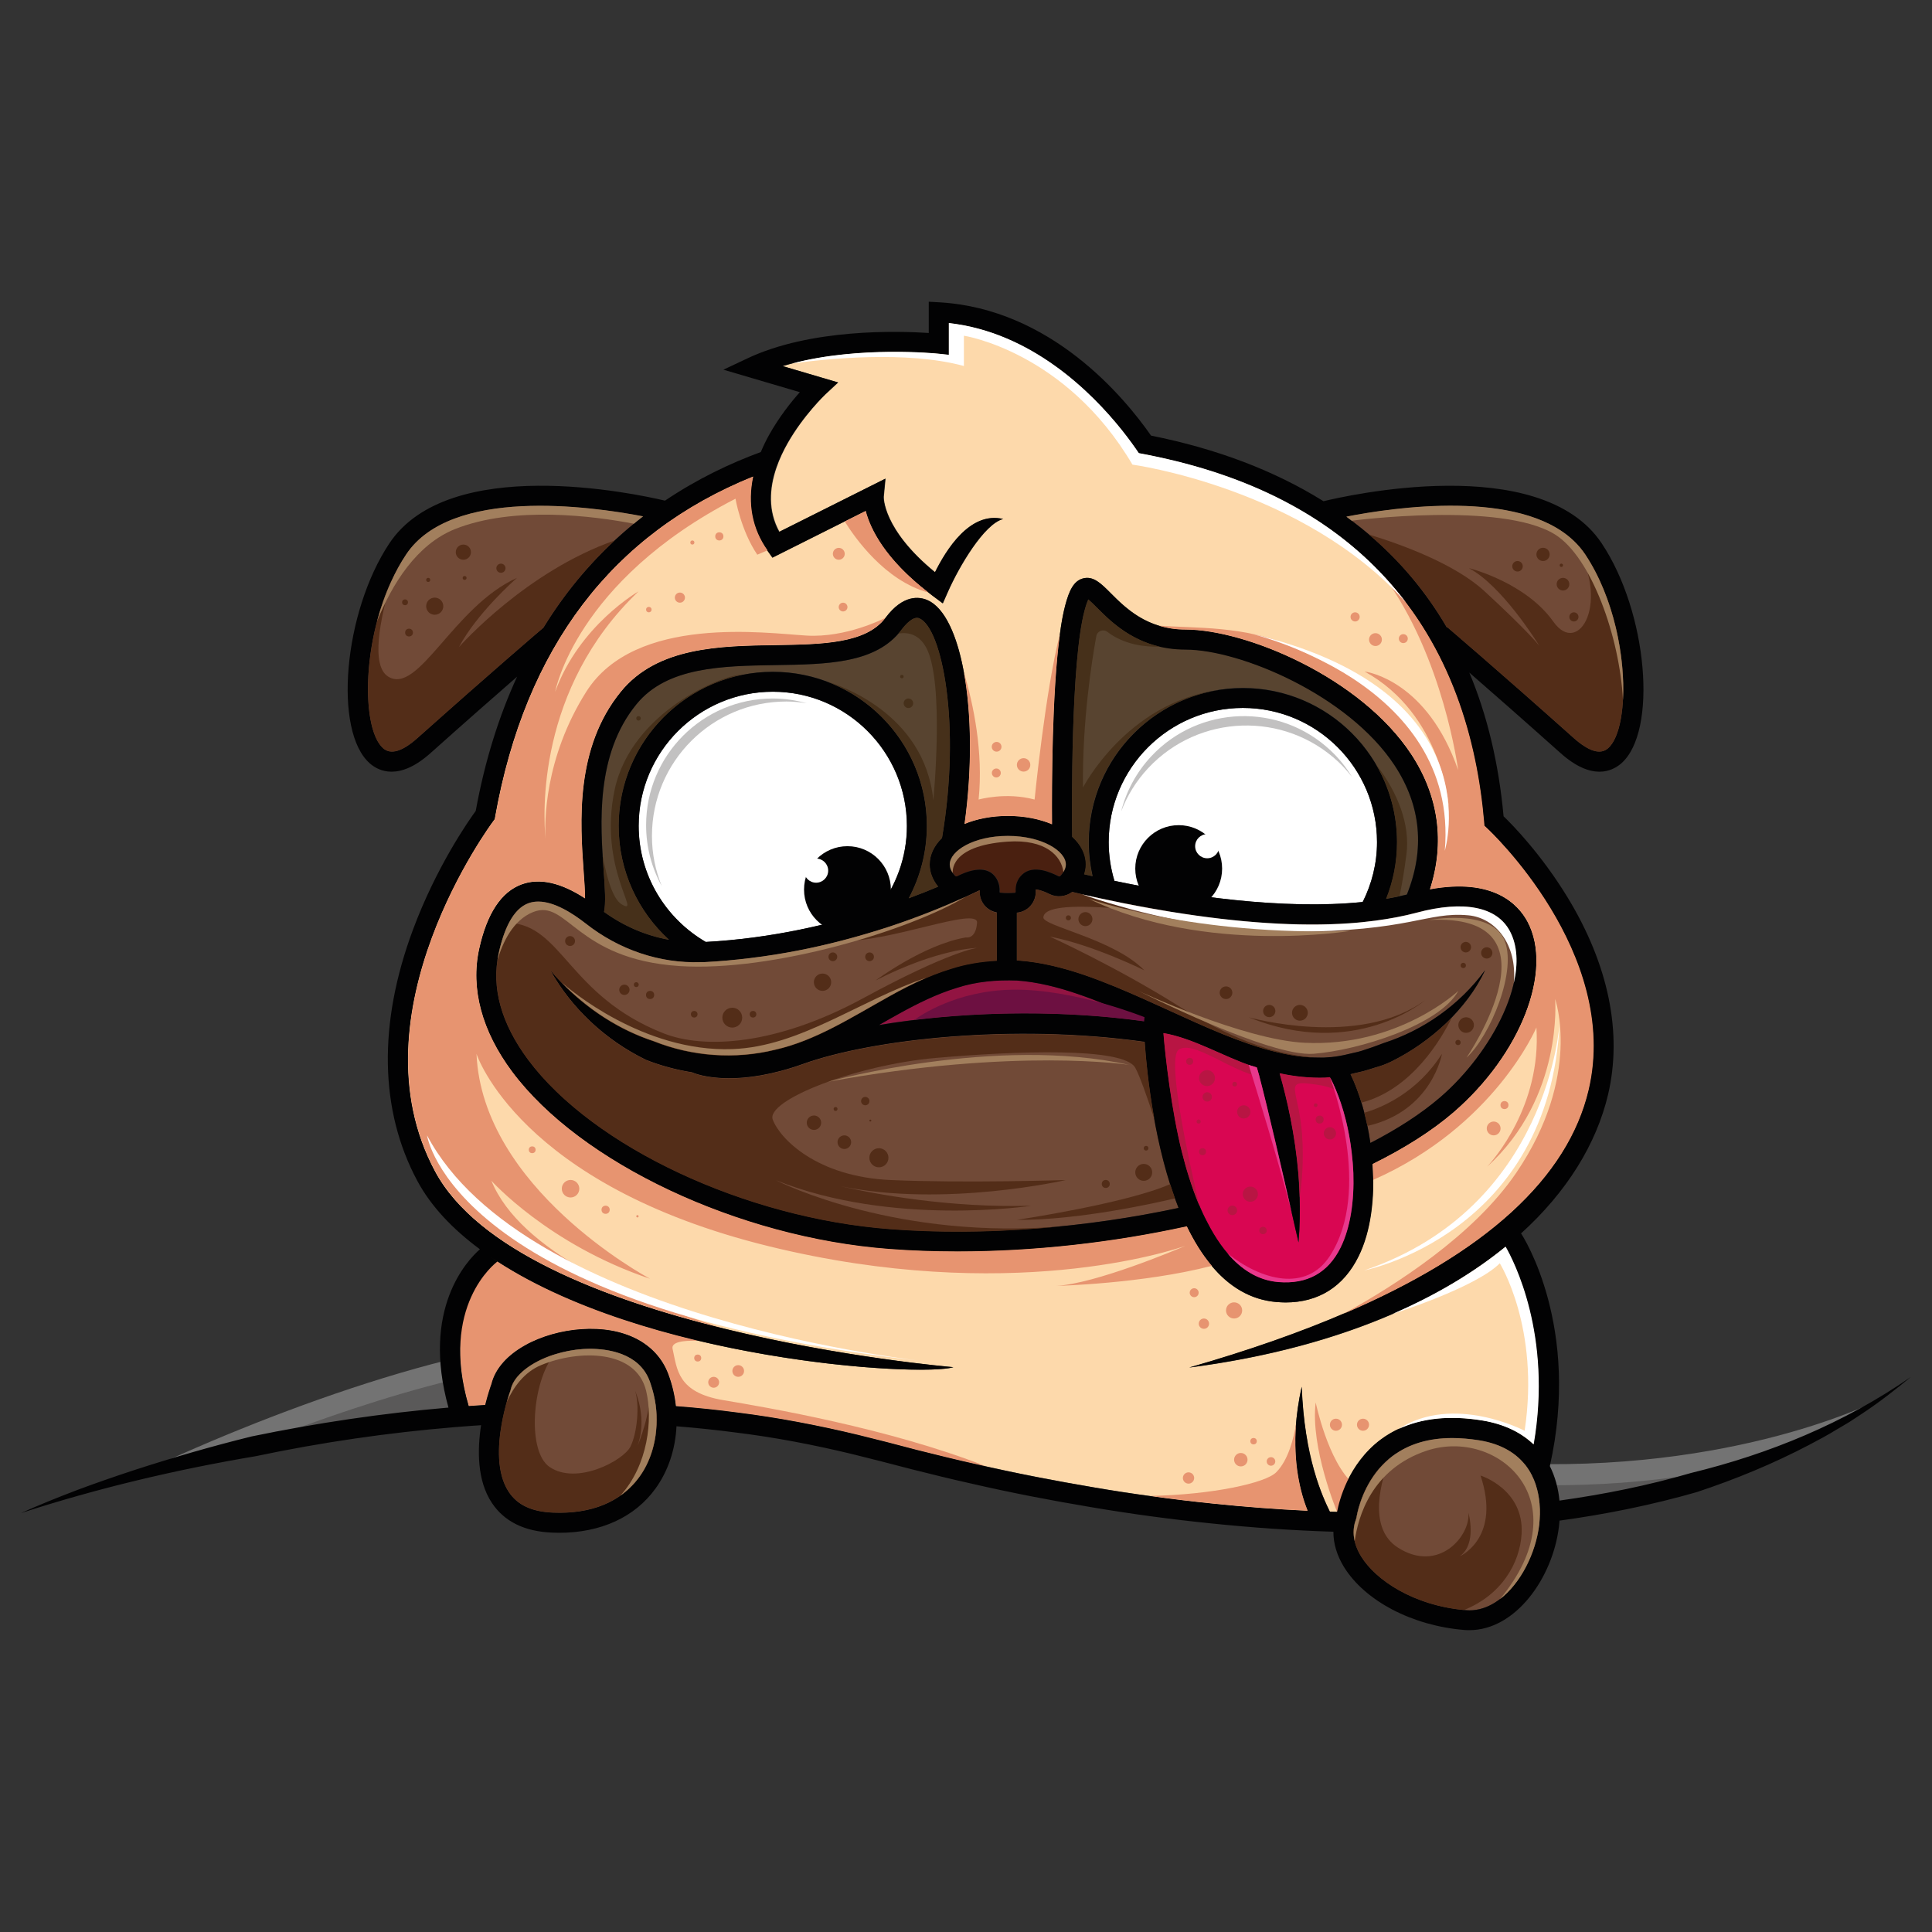 <?xml version="1.0" encoding="utf-8"?>
<!-- Generator: Adobe Illustrator 24.0.3, SVG Export Plug-In . SVG Version: 6.00 Build 0)  -->
<svg version="1.1" id="Layer_1" xmlns="http://www.w3.org/2000/svg" xmlns:xlink="http://www.w3.org/1999/xlink" x="0px" y="0px"
	 viewBox="0 0 198.43 198.43" style="enable-background:new 0 0 198.43 198.43;" xml:space="preserve">
<rect x="0" y="0" width="198.43" height="198.43" fill="#333333" stroke="none"/>
<style type="text/css">
	.st0{fill:#737373;}
	.st1{fill:#5A5959;}
	.st2{fill:#921442;}
	.st3{fill:#FFFFFF;}
	.st4{fill:#584430;}
	.st5{fill:#714A37;}
	.st6{fill:#4A2010;}
	.st7{fill:#D90652;}
	.st8{fill:#FDD9AB;}
	.st9{fill:#E79470;}
	.st10{fill:#020203;}
	.st11{fill:#B81543;}
	.st12{fill:#E8388C;}
	.st13{fill:#C2C1C1;}
	.st14{fill:#532D18;}
	.st15{fill:#A27F5D;}
	.st16{fill:#6D1041;}
	.st17{fill:#46301A;}
</style>
<g>
	<path class="st0" d="M192.98,143.77l-4.23,2.57c-2.11,1.29-4.75,2.55-7.83,3.73c-10.19,3.9-25.11,6.81-40.94,6.48
		c-20.6-0.43-32.53-3.33-42.03-5.86c-9.49-2.54-27.93-5.92-44.28-5.6c-9.44,0.18-21.43,2.4-29.89,4.24
		c-5.96,1.29-10.16,2.4-10.46,2.48c13.33-6.44,35.65-14.86,48.46-14.22c12.81,0.64,65.14,10.69,90.34,12.53
		C176.61,151.89,192.12,144.2,192.98,143.77z"/>
	<path class="st1" d="M180.93,150.06c-10.19,3.9-25.11,6.81-40.94,6.48c-20.6-0.43-32.53-3.33-42.03-5.86
		c-9.49-2.54-27.93-5.92-44.28-5.6c-9.44,0.18-21.43,2.4-29.89,4.24c12.68-5.2,28.16-10.05,38-9.57
		c12.81,0.64,65.14,10.69,90.34,12.53C164.08,153.15,173.91,151.76,180.93,150.06z"/>
	<g>
		<path class="st2" d="M117.55,104.9c-0.01,0-0.03-0.01-0.04-0.01c-8.26-1.14-16.64-0.98-23.6-0.14c-1.26,0.15-2.48,0.33-3.64,0.52
			c0.7-0.4,1.4-0.8,2.1-1.18c1.91-1.05,3.85-2.01,5.87-2.63c2.01-0.66,4.14-0.84,6.21-0.76c2.09,0.15,4.18,0.68,6.23,1.38
			c0.92,0.32,1.84,0.67,2.76,1.03c1.11,0.45,2.22,0.94,3.33,1.43c0.25,0.11,0.49,0.23,0.74,0.34
			C117.53,104.89,117.54,104.89,117.55,104.9z"/>
		<path class="st3" d="M139.96,92.64c0.93-1.85,1.47-3.94,1.47-6.15c0-7.6-6.18-13.78-13.78-13.78c-7.6,0-13.78,6.18-13.78,13.78
			c0,1.38,0.21,2.72,0.59,3.98C121.85,92.01,131.76,93.48,139.96,92.64z"/>
		<path class="st4" d="M144.48,91.87c-0.25,0.06-0.49,0.12-0.74,0.17c-0.45,0.1-0.91,0.19-1.38,0.27c0.72-1.81,1.12-3.77,1.12-5.83
			c0-2.91-0.79-5.64-2.16-7.98c-2.75-4.69-7.85-7.85-13.67-7.85c-0.74,0-1.47,0.05-2.17,0.16c-0.09,0.01-0.18,0.02-0.27,0.03
			c-7.57,1.17-13.4,7.74-13.4,15.64c0,1.2,0.14,2.37,0.4,3.49c-0.29-0.07-0.58-0.13-0.86-0.19c0.1-0.33,0.17-0.66,0.17-1
			c0-1.07-0.51-2.05-1.4-2.86c-0.03-3.01-0.13-17.96,1.28-23.24c0.16-0.59,0.29-0.94,0.38-1.14c0.25,0.21,0.58,0.54,0.87,0.83
			c1.29,1.29,3.28,3.29,6.49,4.03c0.79,0.18,1.66,0.29,2.61,0.29c5.57,0,16.72,4.64,21.49,11.92
			C145.95,82.76,146.36,87.22,144.48,91.87z"/>
		<path class="st5" d="M66.05,53.03c-0.32,0.25-0.64,0.5-0.95,0.76c-0.66,0.53-1.31,1.11-1.97,1.71c-2.64,2.45-5.14,5.4-7.32,8.96
			c-0.47,0.4-5.28,4.51-12.93,11.33c-1.55,1.38-2.74,1.74-3.52,1.06c-1.74-1.51-2.14-7.31-0.64-13.03c0.37-1.38,0.85-2.77,1.45-4.08
			c0.45-0.99,0.96-1.93,1.55-2.81C46.33,50.01,60.59,51.98,66.05,53.03z"/>
		<path class="st5" d="M166.69,71.89c-0.12,2.37-0.66,4.21-1.53,4.97c-0.78,0.68-1.97,0.32-3.52-1.06
			c-8.02-7.16-12.94-11.33-12.99-11.38l-0.03,0.04c-2.12-3.64-4.79-6.83-8.01-9.56c-0.58-0.49-1.18-0.97-1.79-1.42
			c-0.18-0.14-0.36-0.28-0.54-0.41c4.93-0.97,17.73-2.83,23.32,2.45c0.45,0.42,0.86,0.9,1.21,1.42
			C165.78,61.4,166.93,67.53,166.69,71.89z"/>
		<path class="st5" d="M155.48,100.95c-0.9,4.05-3.96,8.66-7.56,11.76c-1.95,1.68-4.38,3.25-7.17,4.68
			c-0.09-0.59-0.19-1.18-0.31-1.75c-0.1-0.46-0.21-0.91-0.32-1.35c-0.09-0.36-0.18-0.71-0.29-1.04c-0.32-1.05-0.69-2.03-1.12-2.92
			c0.29-0.08,0.59-0.14,0.89-0.21c0.57-0.11,1.11-0.32,1.67-0.48c0.56-0.15,1.1-0.36,1.63-0.61c2.08-1.03,3.99-2.38,5.64-3.95
			c0.2-0.19,0.4-0.39,0.59-0.6c1.38-1.44,2.58-3.05,3.4-4.84c-2.63,3.6-6.38,6.19-10.42,7.49c-0.5,0.17-0.99,0.38-1.49,0.54
			c-0.5,0.17-1.01,0.35-1.53,0.45c-0.48,0.1-0.97,0.25-1.45,0.32c-0.03,0.01-0.07,0.02-0.1,0.02c-0.5,0.1-1.01,0.14-1.53,0.16
			c-0.14,0.01-0.28,0.01-0.42,0.01c-0.21,0-0.41,0-0.62-0.01h-0.05c-1.4-0.05-2.81-0.3-4.22-0.66c-0.31-0.08-0.62-0.16-0.92-0.25
			c-0.51-0.15-1.02-0.32-1.53-0.49c-3.59-1.23-7.08-2.97-10.65-4.55c-2.03-0.91-4.11-1.79-6.26-2.53c-2.16-0.73-4.4-1.31-6.75-1.48
			c-0.05-0.01-0.1-0.01-0.16-0.01v-4.91c0.55-0.05,1.06-0.3,1.42-0.73c0.38-0.43,0.56-1.01,0.52-1.6c-0.01-0.02-0.01-0.03-0.01-0.05
			c0.18,0,0.64,0.08,1.42,0.47c0.75,0.38,1.66,0.27,2.33-0.22c0.34,0.08,0.68,0.16,1.03,0.24c0.56,0.13,1.14,0.26,1.75,0.39
			c0.8,0.17,1.64,0.35,2.49,0.52c0.97,0.19,1.96,0.38,2.99,0.56c0.62,0.11,1.22,0.21,1.82,0.31c7.09,1.15,13.25,1.55,18.39,1.19
			c0.92-0.06,1.81-0.16,2.67-0.27c1.51-0.2,2.94-0.47,4.25-0.82c4.84-1.3,8.24-0.62,9.57,1.9
			C155.86,97.12,155.93,98.97,155.48,100.95z"/>
		<path class="st6" d="M109.47,88.79c0,0.17-0.04,0.35-0.12,0.52c-0.03,0.09-0.08,0.17-0.13,0.25c-0.08,0.13-0.18,0.26-0.3,0.39
			c-0.05,0.05-0.14,0.08-0.21,0.04c-0.64-0.32-2.57-1.27-3.73-0.16c-0.12,0.12-0.23,0.25-0.32,0.38c-0.1,0.14-0.16,0.29-0.22,0.45
			c-0.1,0.28-0.13,0.58-0.1,0.91c0,0.05-0.02,0.08-0.07,0.12c-0.5,0.03-0.98,0.05-1.56-0.02c-0.01-0.01-0.03-0.05-0.03-0.1
			c0.03-0.4-0.03-0.77-0.18-1.1c-0.03-0.07-0.07-0.14-0.11-0.21c-0.1-0.15-0.21-0.3-0.34-0.44c-0.4-0.38-0.9-0.52-1.4-0.52
			c-0.17,0-0.34,0.02-0.5,0.05c-0.77,0.12-1.49,0.47-1.83,0.64c-0.07,0.03-0.16,0.01-0.21-0.04c-0.09-0.1-0.17-0.19-0.24-0.29
			c-0.21-0.29-0.31-0.58-0.31-0.88c0-1.39,2.45-2.93,5.96-2.93S109.47,87.4,109.47,88.79z"/>
		<path class="st5" d="M67.43,146.34c-0.09,1.97-0.68,3.86-1.76,5.34c-0.55,0.76-1.2,1.4-1.95,1.93c-0.01,0-0.01,0.01-0.01,0.01
			c-1.79,1.26-4.15,1.86-6.94,1.73c-2.16-0.09-3.64-0.79-4.52-2.13c-1.26-1.9-1.12-4.74-0.73-6.97c0.14-0.79,0.32-1.51,0.47-2.08
			c0.02-0.07,0.04-0.14,0.05-0.2c0.21-0.71,0.37-1.15,0.38-1.17l0.03-0.13c0.34-1.45,2.13-2.81,4.46-3.55
			c0.91-0.29,1.91-0.49,2.92-0.56c0.19-0.01,0.45-0.03,0.74-0.03c1.74,0,5.03,0.4,6.12,3.27c0.06,0.16,0.12,0.32,0.16,0.48
			c0.22,0.65,0.37,1.32,0.47,2C67.43,144.97,67.46,145.66,67.43,146.34z"/>
		<path class="st7" d="M137.69,128.13c-1.28,2.6-3.43,3.79-6.38,3.55c-2.1-0.17-3.82-1.29-5.23-2.94c-0.81-0.94-1.51-2.05-2.12-3.25
			c-0.27-0.54-0.53-1.1-0.77-1.67c-0.03-0.07-0.07-0.14-0.1-0.21c-0.45-1.1-0.84-2.24-1.17-3.36c-0.03-0.08-0.05-0.16-0.07-0.23
			c-0.17-0.57-0.32-1.13-0.46-1.68c-1.07-4.27-1.7-9.73-1.9-12.23c2.95,0.5,6,2.3,8.75,3.27c0.12,0.04,0.23,0.08,0.34,0.12
			l0.01-0.01c0.16,0.05,0.32,0.11,0.49,0.16c0.07,0.23,0.16,0.54,0.27,0.92c0.79,2.94,2.43,10.06,3.35,14.11
			c0.02,0.05,0.03,0.1,0.04,0.15c0.27,1.23,0.49,2.16,0.58,2.56c0.01,0.06,0.02,0.11,0.03,0.14l0.01,0.04
			c0,0.01,0.01,0.03,0.01,0.04c0.14-1.57,0.16-3.12,0.12-4.62c0-0.1,0-0.2-0.01-0.29c-0.02-0.71-0.06-1.42-0.12-2.11
			c-0.34-4.05-1.16-7.68-1.93-10.35c1.52,0.32,3.08,0.5,4.68,0.45c0.16-0.01,0.32-0.03,0.48-0.03l0.01,0.01
			c0.23,0.4,0.42,0.85,0.62,1.31c0.77,1.84,1.34,4.07,1.6,6.36c0.09,0.72,0.15,1.44,0.18,2.16
			C139.09,123.31,138.71,126.06,137.69,128.13z"/>
		<path class="st5" d="M158.1,156.47c0,0.05-0.01,0.09-0.01,0.13c-0.36,2.96-1.92,6.04-4.05,7.66c-1.05,0.79-2.23,1.23-3.46,1.12
			c-0.07-0.01-0.14-0.01-0.21-0.02c-5.25-0.49-9.08-3.1-10.55-5.48c-0.27-0.44-0.54-0.99-0.68-1.6c-0.07-0.29-0.11-0.59-0.11-0.9
			c0-0.42,0.06-0.85,0.23-1.29l0.07-0.24c0-0.01,0.03-0.2,0.1-0.51c0.25-1.09,1.07-3.73,3.33-5.57c0.1-0.09,0.21-0.18,0.33-0.26
			c1.62-1.21,3.66-1.81,6.07-1.81c0.87,0,1.79,0.08,2.75,0.23c4.77,0.77,5.99,4.06,6.21,6.48
			C158.2,155.24,158.15,155.98,158.1,156.47z"/>
		<path class="st8" d="M163.16,111.95c3.32-14.09-10.27-26.75-10.41-26.87l-0.29-0.27l-0.03-0.4c-0.64-7.51-2.8-15.62-8.01-22.51
			c-0.71-0.94-1.47-1.85-2.3-2.74c-5.13-5.52-12.6-9.99-23.34-12.26c-0.6-0.13-1.2-0.25-1.81-0.36c-0.4-0.59-0.97-1.4-1.72-2.34
			c-3.15-3.94-9.31-10.07-17.79-11.02v3.26l-1.14-0.12c-0.09-0.01-8.05-0.81-14.94,1.01c-0.33,0.08-0.66,0.18-0.98,0.27l5.7,1.68
			l-1.32,1.23c-0.04,0.04-2.23,2.12-3.86,4.98c-0.45,0.79-0.86,1.65-1.16,2.53c-0.73,2.12-0.89,4.44,0.3,6.6l10.9-5.47l-0.18,1.86
			c-0.01,0.02-0.14,3.34,5.27,7.76c1.12-2.23,3.58-6.29,7-5.47c-1.95,0.5-4.52,4.86-5.68,7.48l-0.52,1.18l-1.03-0.77
			c-0.16-0.12-0.31-0.23-0.45-0.35c-4.51-3.5-5.97-6.58-6.44-8.38l-2.16,1.08l-7.42,3.72l-0.51-0.72c-0.01-0.01-0.01-0.02-0.02-0.03
			c-1.58-2.22-2.06-4.79-1.47-7.58C62.87,54.8,53.94,66.53,50.85,83.9l-0.04,0.24l-0.15,0.2c-0.15,0.2-14.68,19.73-5.99,35.96
			c4.31,8.07,17.25,13.06,29.29,16.06c12.33,3.08,23.74,4.04,23.96,4.06c-2.07,0.64-13.81,0.23-26.17-2.71
			c-0.01-0.01-0.01-0.01-0.01,0c-3.71-0.88-7.49-2-11.07-3.38c-3.74-1.44-7.27-3.17-10.31-5.25l0.47,0.63
			c-0.1,0.08-1.01,0.78-1.88,2.24c-1.35,2.24-2.62,6.25-0.8,12.46c0.56-0.04,1.12-0.08,1.68-0.12c0.27-1.1,0.55-1.9,0.64-2.14
			c0.82-3.34,5.25-5.37,9.23-5.64c4.38-0.3,7.73,1.4,8.92,4.57c0.42,1.09,0.68,2.22,0.8,3.34c2.12,0.16,4.23,0.38,6.34,0.66
			c4.16,0.51,8.28,1.3,12.36,2.29c2.05,0.5,4.05,1.02,6.05,1.55c2.01,0.5,4.01,1,6.03,1.45c0.36,0.08,0.72,0.16,1.08,0.24
			c3.67,0.82,7.37,1.53,11.08,2.16c1.92,0.33,3.84,0.62,5.77,0.88c2.17,0.31,4.34,0.57,6.52,0.79c3.21,0.34,6.42,0.58,9.64,0.73
			c-0.72-1.81-1.52-4.85-1.18-8.98c0.01-0.01,0.01-0.03,0.01-0.05c0.04-0.45,0.09-0.92,0.16-1.4v-0.05c0-0.02,0.01-0.03,0.01-0.05
			c0.1-0.71,0.23-1.45,0.4-2.21c0.26,7.24,2.11,11.24,2.89,12.83l0.74,0.02c0.2-1.07,1.12-4.9,4.51-7.42
			c0.56-0.42,1.16-0.78,1.8-1.08c2.38-1.13,5.26-1.43,8.6-0.89c2.32,0.38,4.04,1.27,5.29,2.46c1.94-11.23-2.08-18.9-2.88-20.3
			c-3.17,2.58-7.02,4.92-11.54,6.88l-0.01,0.01c-5.86,2.54-12.83,4.47-20.92,5.52c5.9-1.69,11.18-3.53,15.83-5.52
			C152.59,128.69,161.02,121,163.16,111.95z M131.14,133.73c-2.74-0.22-4.93-1.62-6.68-3.71c-0.99-1.17-1.84-2.55-2.57-4.06
			c-7.55,1.65-15.68,2.58-23.56,2.58c-2.38,0-4.74-0.08-7.05-0.26c-15.42-1.16-31.7-8.83-38.69-18.22
			c-3.1-4.17-4.27-8.52-3.38-12.59c0.8-3.65,2.28-5.89,4.4-6.65c1.84-0.66,4.01-0.16,6.48,1.45c-0.01-0.78-0.08-1.8-0.14-2.7
			c-0.36-5.07-0.91-12.73,3.82-18.53c3.75-4.6,10.18-4.7,15.87-4.78c4.78-0.08,9.3-0.14,11.3-2.8c0-0.01,0.01-0.01,0.01-0.01
			c1.81-2.42,3.47-2.18,4.3-1.82c1.75,0.75,3.04,3.53,3.75,7.42c0.78,4.26,0.86,9.85,0.07,15.57c1.26-0.51,2.79-0.82,4.44-0.82
			c1.7,0,3.26,0.32,4.54,0.86c-0.03-4.01,0-13.58,0.81-19.53c0.15-1.15,0.34-2.16,0.55-2.97c0.39-1.47,0.85-2.5,1.82-2.75
			c1.06-0.29,1.86,0.51,2.86,1.53c1.1,1.1,2.61,2.62,4.92,3.32c0.81,0.25,1.71,0.4,2.73,0.4c6.18,0,18,4.89,23.21,12.84
			c2.81,4.28,3.45,9.03,1.9,13.84c6.49-1.18,9.07,1.51,10.03,3.34c2.65,5.01-0.7,13.62-7.63,19.58c-2.23,1.92-5.04,3.69-8.29,5.29
			c0.03,0.54,0.05,1.09,0.06,1.63c0.02,2.89-0.43,5.68-1.51,7.86c-1.53,3.1-4.12,4.73-7.49,4.73
			C131.75,133.77,131.45,133.75,131.14,133.73z"/>
		<path class="st9" d="M137.33,155.28c0,0-2.77-6.61-2.2-11.24c0,0,1.27,6.14,3.89,8.38l-1.34,2.86"/>
		<path class="st9" d="M74.26,143.8c4.48,0.75,17.07,2.89,27.03,6.81c-0.36-0.08-0.72-0.16-1.08-0.24
			c-2.02-0.45-4.03-0.95-6.03-1.45c-1.99-0.53-4-1.05-6.05-1.55c-4.08-0.99-8.2-1.77-12.36-2.29c-2.11-0.28-4.23-0.5-6.34-0.66
			c-0.12-1.12-0.38-2.25-0.8-3.34c-1.19-3.16-4.53-4.87-8.92-4.57c-3.99,0.27-8.42,2.3-9.23,5.64c-0.08,0.24-0.36,1.03-0.64,2.14
			c-0.56,0.03-1.12,0.08-1.68,0.12c-3.01-10.27,2.43-14.51,2.68-14.7l-0.47-0.63c5.95,4.06,13.78,6.82,21.38,8.63
			c-1.66-0.06-2.83,0.14-2.67,0.83C69.55,140.61,69.55,143,74.26,143.8z"/>
		<path class="st5" d="M121.06,124.07c-3.75,0.8-7.66,1.42-11.6,1.83c-0.05,0.01-0.1,0.01-0.16,0.01
			c-5.99,0.62-12.07,0.76-17.87,0.32c-14.88-1.12-30.53-8.44-37.2-17.4c-2.6-3.49-3.65-6.92-3.14-10.25
			c0.03-0.23,0.08-0.45,0.12-0.68c0.27-1.27,0.64-2.33,1.06-3.14c0.55-1.05,1.23-1.73,2.02-2.01c0.32-0.11,0.64-0.16,0.98-0.16
			c1.64,0,3.51,1.18,4.9,2.27c3.42,2.69,7.59,4.09,11.77,3.95h0.32c1.64-0.08,3.23-0.23,4.79-0.42c3.37-0.41,6.53-1.05,9.42-1.8
			c1.72-0.45,3.34-0.93,4.85-1.42c3.1-1.03,5.74-2.12,7.79-3.05c0,0,0-0.01,0.01-0.01c0.54-0.25,1.03-0.48,1.49-0.7
			c-0.04,0.58,0.14,1.16,0.52,1.59c0.32,0.38,0.75,0.61,1.23,0.7v4.95c-1.61,0.08-3.21,0.34-4.74,0.84
			c-0.86,0.27-1.7,0.58-2.51,0.92c-1.3,0.56-2.55,1.21-3.75,1.88c-3.92,2.18-7.62,4.58-11.78,5.51c-4.11,1.01-8.53,0.69-12.45-0.88
			c-3.51-1.15-6.77-3.25-9.44-6.01c-0.01-0.01-0.03-0.02-0.03-0.03c-0.01-0.01-0.01-0.01-0.02-0.02c-0.38-0.4-0.76-0.82-1.12-1.25
			c2.18,3.9,5.64,7.18,9.84,9.22c1.53,0.6,3.11,1.02,4.73,1.28c0.15,0.08,1.43,0.61,3.82,0.61c1.86,0,4.39-0.33,7.58-1.47
			c7.12-2.55,21.55-4.16,35.08-2.27c0.12,1.79,0.4,4.7,0.99,7.94c0.38,2.14,0.91,4.44,1.62,6.67c0.15,0.49,0.32,0.98,0.49,1.46
			C120.81,123.41,120.93,123.74,121.06,124.07z"/>
		<path class="st3" d="M79.37,71.05c-7.6,0-13.78,6.18-13.78,13.78c0,5.09,2.78,9.53,6.89,11.92c6.66-0.36,12.74-1.78,17.68-3.38
			c1.86-2.35,2.98-5.31,2.98-8.53C93.15,77.24,86.97,71.05,79.37,71.05z"/>
		<path class="st4" d="M96.75,86.07c-0.79,0.77-1.26,1.71-1.26,2.72c0,0.8,0.31,1.58,0.87,2.27c-0.92,0.39-1.93,0.79-3.02,1.2
			c1.18-2.22,1.86-4.75,1.86-7.43c0-6.79-4.3-12.6-10.31-14.85c-0.01-0.01-0.01-0.01-0.02-0.01c-0.03-0.01-0.05-0.01-0.07-0.02
			C83.11,69.33,81.28,69,79.37,69c-1.08,0-2.12,0.11-3.14,0.32h-0.01C69,70.77,63.54,77.18,63.54,84.83c0,4.62,1.99,8.79,5.17,11.69
			c-2.37-0.42-4.64-1.4-6.67-2.86c0.19-0.97,0.1-2.33-0.04-4.24c-0.03-0.49-0.07-1-0.1-1.53c-0.29-4.66-0.32-10.91,3.47-15.56
			c3.14-3.86,8.82-3.94,14.31-4.02c5.1-0.08,9.92-0.15,12.6-3.24c0.12-0.12,0.22-0.25,0.32-0.39c0.42-0.55,1.21-1.45,1.84-1.17
			C96.76,64.52,98.73,74.41,96.75,86.07z"/>
		<path class="st10" d="M160.17,154.12c-0.12-1.23-0.44-2.44-0.99-3.54c3.19-14.27-2.69-23.5-2.95-23.89l-0.05,0.03
			c4.78-4.32,7.79-9.26,8.98-14.3c1.49-6.34,0.05-13.35-4.17-20.27c-2.67-4.38-5.62-7.41-6.56-8.31c-0.5-5.44-1.68-10.37-3.52-14.76
			c2.23,1.94,5.41,4.73,9.35,8.25c1.63,1.46,2.97,1.93,4.02,1.93c1.01,0,1.75-0.44,2.22-0.84c3.79-3.29,2.72-15.55-1.99-22.61
			c-6.32-9.5-26.49-4.84-28.58-4.33c-0.02-0.01-0.04-0.03-0.06-0.04c-5-3.11-10.9-5.35-17.65-6.7
			c-2.76-3.96-10.29-13.03-21.74-13.69l-1.09-0.06v3.21c-3.15-0.21-12.13-0.47-18.65,2.62l-2.44,1.15l7.85,2.31
			c-0.89,1-2.11,2.52-3.14,4.36c-0.34,0.6-0.62,1.2-0.87,1.79c-3.14,1.15-6.52,2.76-9.84,4.99c-3.17-0.75-22.2-4.79-28.31,4.39
			c-4.7,7.06-5.78,19.32-1.99,22.61c0.47,0.41,1.21,0.84,2.22,0.84c1.05,0,2.39-0.47,4.02-1.93c3.67-3.28,6.68-5.92,8.87-7.83
			c-1.82,3.96-3.29,8.53-4.25,13.79c-0.75,1.03-4.04,5.73-6.45,12.21c-3.58,9.63-3.43,18.53,0.44,25.76
			c1.42,2.66,3.66,4.99,6.44,7.05c-1.31,1.15-6.04,6.13-3.23,16.26c-6.79,0.58-13.53,1.58-20.2,2.96c-4.06,1-8.07,2.16-12.04,3.45
			c-1.98,0.65-3.95,1.33-5.9,2.06c-1.95,0.74-3.88,1.52-5.78,2.37c7.91-2.57,15.99-4.48,24.14-5.85c6.74-1.42,13.56-2.41,20.41-2.98
			c0.56-0.05,1.12-0.09,1.68-0.13c0.35-0.03,0.69-0.05,1.04-0.07c-0.39,2.53-0.42,5.68,1.11,7.98c1.26,1.9,3.33,2.93,6.15,3.05
			c0.26,0.01,0.51,0.02,0.76,0.02c4.27,0,7.77-1.6,9.89-4.54c1.32-1.82,2.05-4.07,2.16-6.4c2.01,0.16,4.01,0.37,6.01,0.63
			c4.09,0.5,8.14,1.28,12.14,2.25c1.99,0.49,4,1.01,6.03,1.54c2.02,0.51,4.05,1.01,6.08,1.46c4.07,0.94,8.17,1.73,12.28,2.42
			c4.12,0.7,8.26,1.26,12.41,1.68c4.16,0.43,8.34,0.72,12.52,0.85c-0.01,1.2,0.36,2.44,1.09,3.63c2.16,3.48,7,6.02,12.34,6.46
			c0.18,0.02,0.35,0.02,0.53,0.02c4.75,0,8.55-5.35,9.2-10.6c0.03-0.22,0.04-0.43,0.06-0.65c4.76-0.65,9.47-1.6,14.1-2.93
			c3.99-1.32,7.89-2.93,11.6-4.88c0.93-0.49,1.85-0.98,2.74-1.53c0.45-0.27,0.9-0.52,1.35-0.8l1.31-0.86
			c1.74-1.15,3.39-2.44,4.99-3.76c-6.84,4.75-14.58,7.92-22.56,9.86C169.28,152.57,164.75,153.48,160.17,154.12z M162.8,56.94
			c4.6,6.9,4.83,17.77,2.35,19.92c-0.78,0.68-1.97,0.32-3.52-1.06c-8.02-7.16-12.93-11.34-12.98-11.38l-0.04,0.04
			c-2.61-4.49-6.06-8.29-10.33-11.39C143.61,52.03,158.14,49.93,162.8,56.94z M42.88,75.8c-1.55,1.39-2.74,1.74-3.52,1.06
			c-2.48-2.15-2.25-13.02,2.35-19.92c4.62-6.93,18.87-4.96,24.34-3.9c-3.71,2.86-7.26,6.59-10.24,11.43
			C55.34,64.86,50.53,68.97,42.88,75.8z M65.67,151.69c-1.86,2.57-4.93,3.84-8.9,3.67c-2.16-0.09-3.64-0.79-4.52-2.13
			c-1.26-1.9-1.12-4.74-0.72-6.97c0.14-0.79,0.32-1.51,0.47-2.08c0.23-0.82,0.42-1.35,0.43-1.37l0.04-0.13
			c0.46-2.02,3.77-3.87,7.38-4.12c0.19-0.01,0.44-0.02,0.74-0.02c1.74,0,5.03,0.4,6.12,3.27c0.3,0.8,0.51,1.64,0.63,2.48
			c0.1,0.69,0.13,1.38,0.1,2.07C67.35,148.31,66.75,150.2,65.67,151.69z M137.33,155.28c-0.25-0.01-0.5-0.02-0.74-0.02
			c-0.78-1.59-2.62-5.59-2.89-12.83c-1.38,6.08-0.33,10.42,0.6,12.74c-3.22-0.15-6.44-0.4-9.65-0.73
			c-4.11-0.42-8.21-0.97-12.28-1.67c-4.08-0.69-8.14-1.47-12.17-2.4c-2.02-0.45-4.03-0.95-6.03-1.45c-1.99-0.53-4-1.05-6.05-1.55
			c-4.08-0.98-8.2-1.77-12.36-2.29c-2.11-0.28-4.22-0.5-6.34-0.66c-0.12-1.13-0.39-2.25-0.8-3.34c-1.2-3.16-4.53-4.86-8.92-4.56
			c-3.98,0.27-8.41,2.3-9.23,5.64c-0.09,0.24-0.36,1.03-0.64,2.14c-0.56,0.04-1.13,0.07-1.69,0.11c-3.01-10.27,2.7-14.66,2.95-14.84
			l-0.73-0.49c15.65,10.68,44.21,12.36,47.56,11.34c-0.44-0.04-44.51-3.79-53.26-20.12c-8.69-16.23,5.84-35.76,5.99-35.96l0.15-0.2
			l0.04-0.24c3.09-17.36,12.01-29.09,26.49-34.94c-0.59,2.81-0.1,5.39,1.49,7.61l0.51,0.71l9.57-4.8c0.48,1.86,2.02,5.08,6.89,8.72
			l1.03,0.77l0.52-1.18c1.16-2.63,3.72-6.98,5.67-7.48c-3.42-0.83-5.88,3.23-6.99,5.47c-5.42-4.43-5.28-7.74-5.28-7.76l0.18-1.85
			l-10.91,5.46c-1.19-2.16-1.03-4.48-0.3-6.6c0.31-0.89,0.72-1.74,1.17-2.54c1.63-2.86,3.82-4.94,3.86-4.98l1.32-1.23l-5.7-1.68
			c7.1-2.17,15.83-1.29,15.93-1.28l1.13,0.12v-3.26c8.47,0.95,14.64,7.08,17.79,11.02c0.75,0.94,1.33,1.75,1.72,2.34
			c0.61,0.11,1.22,0.23,1.81,0.36c25.15,5.34,32.37,22.61,33.65,37.51l0.03,0.4l0.29,0.27c0.14,0.13,13.73,12.79,10.41,26.88
			c-2.81,11.92-16.6,21.51-40.99,28.49c14.33-1.86,25.18-6.47,32.47-12.4c0.81,1.4,4.82,9.08,2.88,20.3
			c-1.24-1.19-2.96-2.08-5.29-2.46c-4.23-0.68-7.73-0.02-10.4,1.97C138.45,150.38,137.53,154.21,137.33,155.28z M158.1,156.47
			c0,0.04-0.01,0.09-0.01,0.13c-0.54,4.41-3.75,9.09-7.52,8.78c-5.36-0.45-9.26-3.09-10.76-5.5c-0.4-0.65-0.79-1.53-0.79-2.51
			c0-0.42,0.06-0.85,0.24-1.29l0.06-0.24c0-0.01,0.03-0.2,0.1-0.51c0.27-1.14,1.15-3.98,3.66-5.83c1.62-1.2,3.66-1.81,6.08-1.81
			c0.87,0,1.78,0.08,2.75,0.23c4.78,0.77,5.99,4.06,6.21,6.48C158.2,155.24,158.15,155.98,158.1,156.47z"/>
		<path class="st10" d="M131.15,133.73c0.3,0.02,0.6,0.04,0.9,0.04c3.38,0,5.96-1.62,7.49-4.73c1.28-2.58,1.68-6.03,1.44-9.48
			c3.25-1.61,6.06-3.38,8.28-5.29c6.93-5.97,10.28-14.57,7.63-19.58c-0.97-1.83-3.54-4.53-10.03-3.35c1.54-4.81,0.9-9.56-1.9-13.84
			c-5.22-7.96-17.04-12.84-23.21-12.84c-3.94,0-6.17-2.24-7.65-3.72c-1.01-1.01-1.81-1.81-2.87-1.53c-0.97,0.26-1.43,1.29-1.82,2.76
			c-1.35,5.03-1.39,17.71-1.36,22.49c-1.28-0.54-2.84-0.85-4.54-0.85c-1.66,0-3.18,0.3-4.45,0.82c1.51-10.95-0.15-21.41-3.81-22.99
			c-0.83-0.36-2.49-0.6-4.3,1.82c-2,2.67-6.52,2.73-11.31,2.81c-5.68,0.09-12.12,0.18-15.87,4.78c-4.73,5.8-4.18,13.47-3.82,18.54
			c0.06,0.9,0.14,1.91,0.14,2.7c-2.46-1.61-4.64-2.11-6.48-1.45c-2.12,0.76-3.59,2.99-4.39,6.65c-0.89,4.07,0.28,8.43,3.38,12.59
			c7,9.39,23.27,17.06,38.69,18.22c2.31,0.17,4.67,0.26,7.05,0.26c7.88,0,16-0.93,23.56-2.58
			C123.92,130.15,126.86,133.39,131.15,133.73z M155.08,95.64c2.37,4.48-1.79,12.44-7.16,17.06c-1.95,1.68-4.38,3.25-7.17,4.69
			c-0.37-2.59-1.09-5.08-2.04-7.07c0.3-0.07,0.59-0.14,0.89-0.21c0.57-0.11,1.11-0.32,1.67-0.48c0.56-0.15,1.11-0.35,1.63-0.61
			c2.09-1.03,3.99-2.38,5.64-3.95c1.63-1.59,3.05-3.4,3.99-5.43c-2.63,3.6-6.37,6.19-10.42,7.49c-0.5,0.17-0.99,0.39-1.49,0.54
			c-0.5,0.17-1,0.35-1.53,0.45c-0.48,0.1-0.97,0.24-1.45,0.32c-0.03,0.01-0.07,0.02-0.1,0.02c-0.5,0.09-1.01,0.13-1.53,0.16
			c-0.14,0.01-0.28,0-0.43,0c-1.62,0.01-3.26-0.25-4.88-0.67c-0.31-0.08-0.62-0.16-0.92-0.25c-0.51-0.15-1.02-0.32-1.53-0.49
			c-3.59-1.23-7.08-2.96-10.65-4.55c-2.04-0.91-4.11-1.8-6.26-2.54c-2.15-0.73-4.4-1.31-6.75-1.48c-0.05,0-0.1,0-0.15,0v-4.91
			c0.55-0.05,1.06-0.3,1.42-0.73c0.38-0.44,0.56-1.02,0.52-1.6c0-0.02,0-0.04,0-0.05c0.18,0,0.64,0.08,1.42,0.47
			c0.75,0.37,1.66,0.28,2.33-0.22c0.87,0.21,1.79,0.42,2.77,0.63c0.8,0.17,1.63,0.35,2.49,0.52c0.96,0.19,1.96,0.38,2.98,0.56
			c7.87,1.39,14.63,1.89,20.21,1.5c0.92-0.06,1.81-0.16,2.67-0.27c1.52-0.2,2.94-0.47,4.25-0.82
			C150.34,92.44,153.74,93.12,155.08,95.64z M117.56,104.9c-9.78-1.36-19.73-0.88-27.28,0.38c0.7-0.4,1.4-0.8,2.09-1.18
			c1.92-1.06,3.85-2.01,5.88-2.63c2.01-0.66,4.13-0.84,6.21-0.76c2.09,0.15,4.18,0.68,6.23,1.38c2.05,0.7,4.07,1.56,6.09,2.47
			C117.03,104.66,117.3,104.78,117.56,104.9z M113.87,86.49c0-7.6,6.18-13.78,13.78-13.78c7.6,0,13.78,6.18,13.78,13.78
			c0,2.21-0.54,4.29-1.47,6.15c-8.2,0.84-18.11-0.63-25.5-2.17C114.08,89.21,113.87,87.88,113.87,86.49z M111.4,62.7
			c0.16-0.59,0.29-0.93,0.38-1.13c0.24,0.2,0.58,0.54,0.87,0.83c1.61,1.62,4.31,4.32,9.1,4.32c5.58,0,16.73,4.64,21.5,11.91
			c2.71,4.13,3.12,8.59,1.25,13.25c-0.69,0.17-1.4,0.32-2.12,0.44c0.72-1.8,1.11-3.77,1.11-5.82c0-8.73-7.1-15.83-15.83-15.83
			s-15.83,7.1-15.83,15.83c0,1.2,0.14,2.37,0.39,3.49c-0.29-0.06-0.57-0.13-0.85-0.19c0.1-0.33,0.17-0.66,0.17-1
			c0-1.07-0.52-2.05-1.41-2.85C110.08,82.93,109.98,67.97,111.4,62.7z M103.51,85.86c3.51,0,5.96,1.54,5.96,2.93
			c0,0.18-0.04,0.35-0.12,0.53c-0.09,0.21-0.23,0.43-0.43,0.64c-0.05,0.06-0.14,0.08-0.21,0.04c-0.64-0.32-2.57-1.28-3.74-0.16
			c-0.12,0.12-0.23,0.25-0.32,0.38c-0.09,0.14-0.16,0.29-0.22,0.45c-0.09,0.28-0.13,0.58-0.11,0.92c0,0.05-0.02,0.08-0.07,0.11
			c-0.5,0.03-0.98,0.06-1.56-0.02c-0.01-0.01-0.03-0.04-0.03-0.09c0.03-0.41-0.04-0.77-0.19-1.1c-0.03-0.07-0.06-0.14-0.1-0.21
			c-0.09-0.15-0.2-0.3-0.34-0.44c-0.4-0.39-0.9-0.52-1.4-0.52c-0.17,0-0.33,0.02-0.5,0.04c-0.77,0.12-1.49,0.47-1.83,0.64
			c-0.07,0.03-0.16,0.01-0.21-0.04c-0.36-0.38-0.55-0.78-0.55-1.17C97.55,87.4,99.99,85.86,103.51,85.86z M65.36,72.34
			c3.14-3.86,8.82-3.94,14.31-4.03c5.31-0.08,10.32-0.16,12.92-3.63c0.42-0.55,1.21-1.44,1.84-1.17c2.33,1.01,4.3,10.89,2.32,22.56
			c-0.8,0.78-1.27,1.71-1.27,2.72c0,0.8,0.31,1.58,0.87,2.28c-0.92,0.39-1.93,0.79-3.02,1.19c1.18-2.22,1.86-4.75,1.86-7.43
			C95.2,76.1,88.1,69,79.37,69s-15.83,7.1-15.83,15.83c0,4.63,2,8.8,5.17,11.69c-2.37-0.42-4.64-1.39-6.67-2.86
			c0.19-0.97,0.1-2.33-0.04-4.24C61.66,84.68,61.14,77.51,65.36,72.34z M93.15,84.83c0,3.22-1.12,6.18-2.98,8.53
			c-4.95,1.6-11.02,3.02-17.68,3.38c-4.11-2.39-6.89-6.83-6.89-11.92c0-7.6,6.18-13.78,13.78-13.78S93.15,77.24,93.15,84.83z
			 M91.44,126.23c-14.88-1.12-30.52-8.44-37.2-17.4c-2.77-3.73-3.79-7.4-3.02-10.93c0.64-2.91,1.67-4.65,3.08-5.15
			c0.31-0.11,0.64-0.16,0.98-0.16c1.64,0,3.51,1.18,4.9,2.27c3.42,2.69,7.59,4.09,11.78,3.96c0.11,0,0.21,0,0.32,0h0
			c1.64-0.08,3.23-0.23,4.79-0.42c3.37-0.41,6.53-1.05,9.42-1.8c1.72-0.45,3.34-0.93,4.85-1.43c3.92-1.3,7.1-2.69,9.29-3.75
			c-0.05,0.58,0.14,1.16,0.52,1.59c0.32,0.37,0.76,0.61,1.23,0.69v4.95c-1.61,0.08-3.21,0.34-4.74,0.84
			c-2.23,0.69-4.3,1.71-6.27,2.8c-3.92,2.18-7.61,4.58-11.78,5.52c-4.11,1-8.54,0.69-12.46-0.88c-4.03-1.32-7.75-3.9-10.62-7.3
			c2.18,3.9,5.64,7.17,9.84,9.22c1.52,0.6,3.11,1.02,4.72,1.28c0.16,0.07,1.43,0.61,3.82,0.61c1.86,0,4.4-0.33,7.59-1.47
			c7.12-2.55,21.54-4.17,35.08-2.27c0.24,3.42,1.02,10.88,3.48,17.06C111.55,126.1,101.1,126.96,91.44,126.23z M123.1,123.61
			c-0.71-1.73-1.27-3.56-1.7-5.28c-1.06-4.26-1.7-9.73-1.9-12.23c3.07,0.52,6.25,2.45,9.09,3.38l0-0.01
			c0.16,0.05,0.32,0.11,0.49,0.16c0.84,2.72,4.28,17.97,4.28,17.97c0.15-1.67,0.17-3.31,0.11-4.91c-0.03-0.71-0.07-1.42-0.12-2.11
			c-0.34-4.06-1.17-7.68-1.93-10.35c1.52,0.32,3.09,0.5,4.69,0.44c0.16-0.01,0.32-0.02,0.48-0.04c1.09,2.02,1.89,4.81,2.24,7.69
			c0.08,0.72,0.15,1.44,0.17,2.16c0.1,2.82-0.28,5.57-1.3,7.64c-1.28,2.6-3.43,3.79-6.38,3.55c-3.31-0.27-5.67-2.88-7.35-6.19
			C123.65,124.89,123.36,124.26,123.1,123.61z"/>
		<path class="st11" d="M121.06,107.81c-1.28,0.9,1.1,11.66,2.13,16.01c-0.03-0.07-0.07-0.14-0.1-0.21
			c-0.71-1.73-1.27-3.55-1.7-5.27c-1.07-4.27-1.7-9.73-1.9-12.23c3.08,0.52,6.25,2.45,9.09,3.38l0.01-0.01
			c0.16,0.05,0.32,0.11,0.49,0.16c0.07,0.23,0.16,0.54,0.27,0.92C126.51,110.09,122.53,106.77,121.06,107.81z"/>
		<path class="st11" d="M133.74,116.63c0.18,2.67-0.04,4.94-0.25,6.36c0-0.1,0-0.2-0.01-0.29c-0.02-0.71-0.06-1.42-0.12-2.11
			c-0.34-4.05-1.16-7.68-1.93-10.35c1.52,0.32,3.08,0.5,4.68,0.45c0.16-0.01,0.32-0.03,0.48-0.03c0.23,0.41,0.43,0.86,0.63,1.33
			c-0.64-0.37-1.51-0.55-2.76-0.69C131.88,111,133.44,112.12,133.74,116.63z"/>
		<path class="st12" d="M129.35,110.56c0.79,2.94,2.43,10.06,3.35,14.11c-1.32-5.21-3.85-13.38-4.45-15.3
			c0.12,0.04,0.23,0.08,0.34,0.12l0.01-0.01c0.16,0.05,0.32,0.11,0.49,0.16C129.15,109.87,129.24,110.18,129.35,110.56z"/>
		<path class="st12" d="M133.36,127.57l-0.01-0.04l-0.03-0.14l-0.21-1.01C133.21,126.82,133.3,127.22,133.36,127.57z"/>
		<path class="st12" d="M137.69,128.13c-1.28,2.6-3.43,3.79-6.38,3.55c-2.1-0.17-3.82-1.29-5.23-2.94
			c3.45,2.75,8.07,4.01,10.51,0.25c4.37-6.73,0.18-17.87,0.01-18.33c0.23,0.4,0.42,0.85,0.62,1.31c0.77,1.84,1.34,4.07,1.6,6.36
			c0.09,0.72,0.15,1.44,0.18,2.16C139.09,123.31,138.71,126.06,137.69,128.13z"/>
		<circle class="st11" cx="123.51" cy="118.29" r="0.36"/>
		<circle class="st11" cx="128.42" cy="122.65" r="0.78"/>
		<circle class="st11" cx="126.57" cy="124.31" r="0.49"/>
		<circle class="st11" cx="129.72" cy="126.38" r="0.38"/>
		<circle class="st11" cx="123.97" cy="110.73" r="0.82"/>
		<circle class="st11" cx="122.19" cy="109.01" r="0.36"/>
		<circle class="st11" cx="135.13" cy="113.51" r="0.19"/>
		<circle class="st11" cx="136.59" cy="116.4" r="0.63"/>
		<circle class="st11" cx="135.54" cy="114.99" r="0.41"/>
		<circle class="st11" cx="127.74" cy="114.2" r="0.68"/>
		<circle class="st11" cx="123.99" cy="112.66" r="0.48"/>
		<circle class="st11" cx="126.81" cy="111.35" r="0.24"/>
		<circle class="st11" cx="123.11" cy="115.19" r="0.21"/>
		<circle class="st10" cx="121.06" cy="89.21" r="4.46"/>
		<circle class="st10" cx="87.04" cy="91.37" r="4.46"/>
		<circle class="st3" cx="83.82" cy="89.42" r="1.24"/>
		<circle class="st3" cx="123.99" cy="86.91" r="1.24"/>
		<path class="st13" d="M66.96,85.86c0-7.63,6.18-13.81,13.81-13.81c0.71,0,1.41,0.07,2.09,0.18c-1.11-0.31-2.28-0.49-3.49-0.49
			c-7.19,0-13.01,5.83-13.01,13.01c0,2.27,0.58,4.4,1.61,6.26C67.32,89.42,66.96,87.68,66.96,85.86z"/>
		<path class="st13" d="M117.93,78.89c5.21-5.57,13.95-5.86,19.52-0.65c0.52,0.49,0.98,1.01,1.41,1.56
			c-0.6-0.99-1.33-1.91-2.22-2.74c-5.25-4.91-13.48-4.63-18.39,0.61c-1.55,1.66-2.58,3.61-3.1,5.67
			C115.76,81.73,116.69,80.22,117.93,78.89z"/>
		<path class="st14" d="M118.57,114.95c-0.77-2.34-1.52-4.47-1.97-5.28c-1.17-2.15-12.36-1.73-20.51-1.01
			c-8.14,0.71-17.48,4.35-16.72,6.34c0.75,1.98,4.54,5.87,12.13,6.2c7.59,0.33,17.96,0,17.96,0s-12.42,2.86-23.19,0.62
			c3.73,0.85,11.25,2.25,19.64,2.02c0,0-14.27,2.18-26.21-2.62c0.65,0.33,12.59,6.21,29.61,4.71c-5.99,0.62-12.07,0.76-17.87,0.32
			c-14.88-1.12-30.53-8.44-37.2-17.4c-2.77-3.73-3.79-7.4-3.02-10.92c0.27-1.27,0.64-2.33,1.06-3.14h0.01
			c5.44,0.22,6.12,7.51,15.86,11.34c4.18,1.65,11.61,1.23,20.53-3.62c8.92-4.85,11.67-5.15,11.67-5.15s-3.95,0.04-10.42,3.34
			c0,0,4.97-3.7,9.28-4.42c0,0,1.01,0.23,1.14-1.5c0.12-1.73-9.1,2.05-13.86,1.84c1.72-0.45,3.34-0.93,4.85-1.42
			c3.92-1.3,7.1-2.69,9.29-3.75c-0.04,0.58,0.14,1.16,0.52,1.59c0.32,0.38,0.75,0.61,1.23,0.7v4.95c-1.61,0.08-3.21,0.34-4.74,0.84
			c-2.23,0.68-4.3,1.71-6.27,2.8c-3.92,2.18-7.62,4.58-11.78,5.51c-4.11,1.01-8.53,0.69-12.45-0.88c-4.03-1.32-7.75-3.9-10.62-7.3
			c2.18,3.9,5.64,7.18,9.84,9.22c1.53,0.6,3.11,1.02,4.73,1.28c0.15,0.08,1.43,0.61,3.82,0.61c1.86,0,4.39-0.33,7.58-1.47
			c7.12-2.55,21.55-4.16,35.08-2.27C117.7,108.8,117.97,111.7,118.57,114.95z"/>
		<path class="st14" d="M121.06,103.33c5.18,3.26,9.55,4.91,13.87,5.29c-1.4-0.05-2.81-0.3-4.22-0.66
			c-0.31-0.08-0.62-0.16-0.92-0.25c-0.51-0.15-1.02-0.32-1.53-0.49c-3.59-1.23-7.08-2.97-10.65-4.55c-2.03-0.91-4.11-1.79-6.26-2.53
			c-2.16-0.73-4.4-1.31-6.75-1.48c-0.05-0.01-0.1-0.01-0.16-0.01v-4.91c0.55-0.05,1.06-0.3,1.42-0.73c0.38-0.43,0.56-1.01,0.52-1.6
			c-0.01-0.02-0.01-0.03-0.01-0.05c0.18,0,0.64,0.08,1.42,0.47c0.75,0.38,1.66,0.27,2.33-0.22c0.87,0.21,1.79,0.42,2.77,0.63
			c0.8,0.17,1.64,0.35,2.49,0.52c0.97,0.19,1.96,0.38,2.99,0.56c0.62,0.11,1.22,0.21,1.82,0.31c-2.31-0.14-5.05-0.32-6.99-0.43
			c-4.07-0.24-5.99,0.13-6.04,1.02c-0.06,0.9,7.23,2.21,10.37,5.44c-0.32-0.16-5.41-2.65-9.69-3.46
			C108.25,96.39,114.69,99.33,121.06,103.33z"/>
		<path class="st3" d="M155.48,100.95c0.36-4-1.91-6.68-4.66-6.94c-4.34-0.4-5.87,1.67-18.27,1.69c-9.03,0.01-17.48-2.48-21.4-3.84
			c0.56,0.13,1.14,0.26,1.75,0.39c0.8,0.17,1.64,0.35,2.49,0.52c0.97,0.19,1.96,0.38,2.99,0.56c0.62,0.11,1.22,0.21,1.82,0.31
			c7.09,1.15,13.25,1.55,18.39,1.19c0.92-0.06,1.81-0.16,2.67-0.27c1.51-0.2,2.94-0.47,4.25-0.82c4.84-1.3,8.24-0.62,9.57,1.9
			C155.86,97.12,155.93,98.97,155.48,100.95z"/>
		<path class="st14" d="M148.1,108.23c0,0-1.01,5.9-7.66,7.41c-0.1-0.46-0.21-0.91-0.32-1.35
			C141.99,113.74,145.57,112.21,148.1,108.23z"/>
		<path class="st14" d="M139.83,113.25c-0.32-1.05-0.69-2.03-1.12-2.92c0.29-0.08,0.59-0.14,0.89-0.21
			c0.57-0.11,1.11-0.32,1.67-0.48c0.56-0.15,1.1-0.36,1.63-0.61c2.08-1.03,3.99-2.38,5.64-3.95c0.2-0.19,0.4-0.39,0.59-0.6
			C148.04,106.72,144.99,111.91,139.83,113.25z"/>
		<path class="st15" d="M116.92,101.77c0.18,0.06,13.45,6.82,18.01,6.46c4.56-0.36,12.93-2.93,14.85-6.46c0,0-6.16,5.8-15.8,5.33
			C127.64,106.78,116.92,101.77,116.92,101.77z"/>
		<path class="st15" d="M146.79,94.49c0,0,6.16-1.18,7.66,1.94c1.5,3.12-1.44,10.05-3.83,12.2
			C150.62,108.62,160.85,93.73,146.79,94.49z"/>
		<path class="st15" d="M111.84,92.32c0,0,10.88,3.84,26.87,3.29C138.71,95.6,123.87,98.1,111.84,92.32z"/>
		<path class="st14" d="M128.25,104.48c0,0,11.3,3.22,18.12-1.75C146.37,102.73,139.15,108.92,128.25,104.48z"/>
		<path class="st14" d="M120.68,123.08c-1.82,0.44-9.9,2.26-16.25,2.21c0,0,11.2-1.67,15.75-3.67
			C120.34,122.11,120.51,122.6,120.68,123.08z"/>
		<circle class="st14" cx="83.6" cy="115.31" r="0.74"/>
		<circle class="st14" cx="85.82" cy="113.9" r="0.2"/>
		<circle class="st14" cx="86.72" cy="117.31" r="0.7"/>
		<circle class="st14" cx="88.87" cy="113.09" r="0.43"/>
		<circle class="st14" cx="89.39" cy="115.09" r="0.1"/>
		<circle class="st14" cx="90.27" cy="118.91" r="0.98"/>
		<circle class="st14" cx="117.47" cy="120.41" r="0.87"/>
		<circle class="st14" cx="117.71" cy="117.93" r="0.24"/>
		<circle class="st14" cx="113.57" cy="121.6" r="0.41"/>
		<circle class="st14" cx="125.92" cy="101.96" r="0.65"/>
		<circle class="st14" cx="133.51" cy="104.02" r="0.81"/>
		<circle class="st14" cx="130.36" cy="103.84" r="0.63"/>
		<circle class="st14" cx="150.55" cy="97.28" r="0.54"/>
		<circle class="st14" cx="152.7" cy="97.87" r="0.58"/>
		<circle class="st14" cx="150.29" cy="99.16" r="0.27"/>
		<circle class="st14" cx="150.58" cy="105.28" r="0.8"/>
		<circle class="st14" cx="149.75" cy="107.07" r="0.27"/>
		<circle class="st14" cx="109.73" cy="94.27" r="0.26"/>
		<circle class="st14" cx="111.48" cy="94.4" r="0.72"/>
		<circle class="st14" cx="89.31" cy="98.27" r="0.45"/>
		<circle class="st14" cx="85.54" cy="98.27" r="0.45"/>
		<circle class="st14" cx="84.48" cy="100.88" r="0.89"/>
		<circle class="st14" cx="65.35" cy="101.13" r="0.25"/>
		<circle class="st14" cx="66.77" cy="102.19" r="0.42"/>
		<circle class="st14" cx="64.13" cy="101.66" r="0.53"/>
		<circle class="st14" cx="71.3" cy="104.17" r="0.34"/>
		<circle class="st14" cx="75.21" cy="104.52" r="1.02"/>
		<circle class="st14" cx="77.34" cy="104.17" r="0.34"/>
		<circle class="st14" cx="58.55" cy="96.65" r="0.51"/>
		<path class="st15" d="M99.13,92.13c-5.62,3.38-19.75,7.72-29.36,7.09c-10.71-0.71-11.49-6.97-15.03-5.54
			c-2.05,0.82-3.12,3.13-3.64,4.91c0.03-0.23,0.08-0.45,0.12-0.68c0.27-1.27,0.64-2.33,1.06-3.14c0.55-1.05,1.23-1.73,2.02-2.01
			c0.32-0.11,0.64-0.16,0.98-0.16c1.64,0,3.51,1.18,4.9,2.27c3.42,2.69,7.59,4.09,11.77,3.95h0.32c1.64-0.08,3.23-0.23,4.79-0.42
			c3.37-0.41,6.53-1.05,9.42-1.8c1.72-0.45,3.34-0.93,4.85-1.42C94.45,94.15,97.08,93.06,99.13,92.13z"/>
		<path class="st15" d="M95.13,100.42c-1.3,0.56-2.55,1.21-3.75,1.88c-3.92,2.18-7.62,4.58-11.78,5.51
			c-4.11,1.01-8.53,0.69-12.45-0.88c-3.51-1.15-6.77-3.25-9.44-6.01c0.72,0.64,8.34,7.16,17.51,6.83
			C82.21,107.49,88.26,102.74,95.13,100.42z"/>
		<path class="st15" d="M85.05,111.1c0,0,17.28-4.78,30.92-1.73C115.97,109.37,104.39,107.57,85.05,111.1z"/>
		<path class="st16" d="M117.55,104.47c0,0-0.01,0.18-0.04,0.41c0,0,0,0.01,0,0.01c-8.26-1.14-16.64-0.98-23.6-0.14
			c0.61-0.45,4.31-2.99,10.01-3.1c3.27-0.07,6.86,0.71,9.53,1.45C115.88,103.8,117.55,104.47,117.55,104.47z"/>
		<path class="st15" d="M109.47,88.79c0,0.17-0.04,0.35-0.12,0.52c-0.03,0.09-0.08,0.17-0.13,0.25c-0.21-1.66-1.85-3.38-5.71-3.12
			c-6.12,0.42-5.65,3.22-5.65,3.22c-0.21-0.29-0.31-0.58-0.31-0.88c0-1.39,2.45-2.93,5.96-2.93S109.47,87.4,109.47,88.79z"/>
		<path class="st17" d="M63.54,84.83c0,4.62,1.99,8.79,5.17,11.69c-2.37-0.42-4.64-1.4-6.67-2.86c0.19-0.97,0.1-2.33-0.04-4.24
			c-0.03-0.49-0.07-1-0.1-1.53c0.42,2.31,1.05,4.46,1.95,4.99c2.15,1.28-2.44-3.65-0.72-11.77c1.72-8.1,11.29-11.88,13.09-11.81
			C69,70.77,63.54,77.18,63.54,84.83z"/>
		<path class="st17" d="M96.75,86.07c-0.79,0.77-1.26,1.71-1.26,2.72c0,0.8,0.31,1.58,0.87,2.27c-0.92,0.39-1.93,0.79-3.02,1.2
			c1.18-2.22,1.86-4.75,1.86-7.43c0-6.79-4.3-12.6-10.31-14.85C86,70.31,94.96,73.17,95.86,82.2c0,0,1.18-12.14-0.73-15.68
			c-0.73-1.34-1.8-1.62-2.86-1.45c0.12-0.12,0.22-0.25,0.32-0.39c0.42-0.55,1.21-1.45,1.84-1.17
			C96.76,64.52,98.73,74.41,96.75,86.07z"/>
		<circle class="st17" cx="93.3" cy="72.23" r="0.49"/>
		<circle class="st17" cx="92.63" cy="69.49" r="0.18"/>
		<circle class="st17" cx="65.58" cy="73.78" r="0.23"/>
		<path class="st17" d="M125.03,70.88c0.05-0.01,0.12-0.01,0.17-0.02c-7.57,1.17-13.4,7.74-13.4,15.64c0,1.2,0.14,2.37,0.4,3.49
			c-0.29-0.07-0.58-0.13-0.86-0.19c0.1-0.33,0.17-0.66,0.17-1c0-1.07-0.51-2.05-1.4-2.86c-0.03-3.01-0.13-17.96,1.28-23.24
			c0.16-0.59,0.29-0.94,0.38-1.14c0.25,0.21,0.58,0.54,0.87,0.83c1.29,1.29,3.28,3.29,6.49,4.03c-1.52,0.04-3.67-0.2-5.39-1.52
			c-0.43-0.33-1.04-0.09-1.14,0.43c-0.47,2.58-1.45,8.78-1.37,15.55C111.24,80.88,115.66,72.25,125.03,70.88z"/>
		<path class="st17" d="M144.45,87.76c-0.23,1.75-0.47,3.16-0.71,4.28c-0.45,0.1-0.91,0.19-1.38,0.27c0.72-1.81,1.12-3.77,1.12-5.83
			c0-2.91-0.79-5.64-2.16-7.98C143.57,81.39,144.85,84.7,144.45,87.76z"/>
		<path class="st14" d="M63.13,55.51c-2.64,2.45-5.14,5.4-7.32,8.96c-0.47,0.4-5.28,4.51-12.93,11.33
			c-1.55,1.38-2.74,1.74-3.52,1.06c-2.16-1.88-2.26-10.38,0.8-17.11c-1.13,3.84-2.1,8.62-0.29,9.74c3.11,1.94,6.69-7.2,13.23-10.14
			c-0.24,0.21-4.12,3.64-5.97,7.12C47.36,66.21,54.07,58.68,63.13,55.51z"/>
		<path class="st14" d="M165.15,76.86c-0.78,0.68-1.97,0.32-3.52-1.06c-8.02-7.16-12.94-11.33-12.99-11.38l-0.03,0.04
			c-2.12-3.64-4.79-6.83-8.01-9.56c3.35,1.02,8.85,3.02,11.89,5.84c4.26,3.93,5.46,5.4,5.61,5.59c-0.22-0.36-3.84-6.19-7.24-7.98
			c0.35,0.08,5.9,1.56,8.68,5.5c2.62,3.7,6.01-2.1,2.05-8.33c0.45,0.42,0.86,0.9,1.21,1.42C167.4,63.84,167.63,74.71,165.15,76.86z"
			/>
		<path class="st15" d="M166.69,71.89c-0.34-6.47-3.25-14.66-6.97-16.99c-5.51-3.44-20.88-1.42-20.88-1.42l-0.02-0.01
			c-0.18-0.14-0.36-0.28-0.54-0.41c4.93-0.97,17.73-2.83,23.32,2.45c0.45,0.42,0.86,0.9,1.21,1.42
			C165.78,61.4,166.93,67.53,166.69,71.89z"/>
		<path class="st15" d="M66.05,53.03c-0.32,0.25-0.64,0.5-0.95,0.76c-4.1-0.79-12.32-1.86-18.37,0.55
			c-3.94,1.58-6.46,5.64-8.01,9.49c0.37-1.38,0.85-2.77,1.45-4.08c0.45-0.99,0.96-1.93,1.55-2.81
			C46.33,50.01,60.59,51.98,66.05,53.03z"/>
		<path class="st9" d="M134.3,155.16c-3.22-0.15-6.44-0.4-9.64-0.73c-2.18-0.22-4.35-0.48-6.52-0.79
			c6.37-0.12,11.82-1.32,12.93-2.42c1.25-1.25,1.81-3.51,2.05-5.03C132.78,150.31,133.58,153.36,134.3,155.16z"/>
		<path class="st9" d="M133.3,144.64c-0.01,0.02-0.01,0.03-0.01,0.05c0.01-0.05,0.01-0.07,0.01-0.07S133.29,144.63,133.3,144.64z"/>
		<path class="st14" d="M67.43,146.34c-0.09,1.97-0.68,3.86-1.76,5.34c-1.86,2.58-4.94,3.84-8.9,3.67
			c-2.16-0.09-3.64-0.79-4.52-2.13c-1.26-1.9-1.12-4.74-0.73-6.97c0.14-0.79,0.32-1.51,0.47-2.08c0.23-0.82,0.42-1.35,0.43-1.37
			l0.03-0.13c0.34-1.45,2.13-2.81,4.46-3.55c-2.27,2.83-2.81,9.95-0.46,11.55c2.79,1.9,7.58-0.66,8.3-2.09
			c0.71-1.43,0.95-4.29,0.48-5.73c0.1,0.23,1.24,2.88,0.26,5.62c0.15-0.35,1.32-3.18,1.36-6.19c0.22,0.65,0.37,1.32,0.47,2
			C67.43,144.97,67.46,145.66,67.43,146.34z"/>
		<path class="st14" d="M156.28,157.53c-0.18,3.05-2.08,6.29-5.92,7.83c-5.25-0.49-9.08-3.1-10.55-5.48
			c-0.4-0.64-0.79-1.53-0.79-2.51c0-0.42,0.06-0.85,0.23-1.29l0.07-0.24c0-0.01,0.03-0.2,0.1-0.51c0.25-1.09,1.07-3.73,3.33-5.57
			c-0.85,2.15-2.38,7.16,0.84,9.2c4.15,2.64,7.43-1.18,7.23-3.58c0,0,0.91,3.19-0.9,4.47c0.25-0.12,4.23-2.04,2.14-8.3
			C152.05,151.54,156.54,152.94,156.28,157.53z"/>
		<path class="st15" d="M158.1,156.47c0,0.05-0.01,0.09-0.01,0.13c-0.36,2.96-1.92,6.04-4.05,7.66c8.39-10.12-0.25-17.66-7.49-15.27
			c-5.68,1.88-7.07,6.8-7.41,9.29c-0.07-0.29-0.11-0.59-0.11-0.9c0-0.42,0.06-0.85,0.23-1.29l0.07-0.24c0-0.01,0.03-0.2,0.1-0.51
			c0.25-1.09,1.07-3.73,3.33-5.57c0.1-0.09,0.21-0.18,0.33-0.26c1.62-1.21,3.66-1.81,6.07-1.81c0.87,0,1.79,0.08,2.75,0.23
			c4.77,0.77,5.99,4.06,6.21,6.48C158.2,155.24,158.15,155.98,158.1,156.47z"/>
		<path class="st15" d="M67.43,146.34c-0.09,1.97-0.68,3.86-1.76,5.34c-0.55,0.76-1.2,1.4-1.95,1.93c2.84-3.14,3.35-7.82,2.64-10.77
			c-1.03-4.23-6.85-4.25-10.77-2.64c-1.75,0.72-2.85,2.27-3.53,3.77c0.21-0.71,0.37-1.15,0.38-1.17l0.03-0.13
			c0.34-1.45,2.13-2.81,4.46-3.55c0.91-0.29,1.91-0.49,2.92-0.56c0.19-0.01,0.45-0.03,0.74-0.03c1.74,0,5.03,0.4,6.12,3.27
			c0.06,0.16,0.12,0.32,0.16,0.48c0.22,0.65,0.37,1.32,0.47,2C67.43,144.97,67.46,145.66,67.43,146.34z"/>
		<path class="st9" d="M86.76,53.56l2.16-1.08c0.47,1.79,1.92,4.88,6.44,8.38C90.9,59.66,87.8,55.23,86.76,53.56z"/>
		<path class="st9" d="M108.49,132.07c4.04-0.23,12.24-3.68,13.25-4.11c-1.44,0.5-18.22,6.06-42.77,0.04
			c-25.69-6.31-30.03-19.76-30.03-19.76c0.6,13.77,17.31,22.82,17.83,23.1c-10.43-3.51-16.3-10.07-16.3-10.07
			c2.95,7.24,14.66,12.24,23.51,15.07c-12.04-3-24.98-7.99-29.29-16.06c-8.7-16.22,5.84-35.76,5.99-35.96l0.15-0.2l0.04-0.24
			c3.09-17.36,12.01-29.09,26.49-34.94c-0.59,2.79-0.1,5.36,1.47,7.58l-1.05,0.45c-1.68-2.47-2.24-5.75-2.24-5.75
			C59.09,59.7,57.02,71.05,57.02,71.05c2.48-6.84,8.56-10.31,8.56-10.31c-10.48,9.99-9.79,22.96-9.55,25.43
			c-0.1-1.68-0.15-8.26,4.18-15.12c5.03-7.95,18.51-6.01,22.65-5.77c4.01,0.23,7.86-1.71,8.08-1.83c-2,2.66-6.52,2.73-11.3,2.8
			c-5.68,0.08-12.12,0.18-15.87,4.78c-4.73,5.8-4.18,13.46-3.82,18.53c0.07,0.9,0.14,1.92,0.14,2.7c-2.47-1.61-4.64-2.11-6.48-1.45
			c-2.12,0.76-3.6,3-4.4,6.65c-0.89,4.08,0.28,8.42,3.38,12.59c6.99,9.39,23.27,17.05,38.69,18.22c2.31,0.18,4.66,0.26,7.05,0.26
			c7.88,0,16.01-0.92,23.56-2.58c0.73,1.51,1.58,2.89,2.57,4.06C117.34,131.86,108.49,132.07,108.49,132.07z"/>
		<path class="st9" d="M108.05,84.66c-1.28-0.54-2.84-0.86-4.54-0.86c-1.66,0-3.18,0.3-4.44,0.82c0.79-5.72,0.71-11.31-0.07-15.57
			c0.98,3.31,2.01,8.2,1.51,13.07c0,0,2.79-0.8,5.75,0c0,0,1.11-11.24,2.6-16.99C108.05,71.08,108.02,80.65,108.05,84.66z"/>
		<path class="st9" d="M163.16,111.95c-2.14,9.04-10.57,16.74-25.16,22.98c5.21-2.86,13.39-8.06,17.76-14.52
			c6.75-9.97,3.96-17.81,3.96-17.81s0.88,10.07-6.97,17.22c0.58-0.64,5.58-6.21,5.05-14.29c0,0-4.27,10.14-16.76,15.65
			c-0.01-0.54-0.03-1.09-0.06-1.63c3.25-1.6,6.06-3.38,8.29-5.29c6.93-5.97,10.28-14.57,7.63-19.58c-0.97-1.83-3.54-4.53-10.03-3.34
			c1.55-4.81,0.9-9.56-1.9-13.84c-5.21-7.95-17.03-12.84-23.21-12.84c-1.01,0-1.92-0.15-2.73-0.4c3.55,0.27,8.84-0.01,13.53,2.09
			c7.22,3.25,14.72,7.4,16.23,16.45c0,0-0.64-9.44-8.64-13.83c0.38,0.05,6.45,1,9.61,10.12c0,0-1.48-11.56-7.64-19.92
			c6.89,7.4,9.57,16.71,10.31,25.24l0.03,0.4l0.29,0.27C152.89,85.2,166.48,97.87,163.16,111.95z"/>
		<path class="st3" d="M157.52,148.35c-1.25-1.19-2.97-2.08-5.29-2.46c-3.34-0.54-6.22-0.24-8.6,0.89
			c5.66-3.68,12.96,0.17,12.96,0.17c1.6-10.57-2.55-17.2-2.55-17.2c-2.5,2.51-10.95,5.18-10.95,5.18l0.01-0.01
			c4.52-1.96,8.37-4.29,11.54-6.88C155.45,129.45,159.46,137.12,157.52,148.35z"/>
		<path class="st3" d="M43.86,116.61c0,0,2.57,17.84,51.28,23.23C95.13,139.84,53.91,135.58,43.86,116.61z"/>
		<path class="st3" d="M144.42,61.9c-10.57-11.81-28.11-14.18-28.11-14.18c-6.86-11.64-17.31-13.24-17.31-13.24v3.11
			c-5.88-1.6-14.12-0.74-17.62-0.26c6.89-1.82,14.86-1.02,14.94-1.01l1.14,0.12v-3.26c8.47,0.95,14.64,7.07,17.79,11.02
			c0.75,0.94,1.32,1.75,1.72,2.34c0.62,0.12,1.22,0.23,1.81,0.36c10.74,2.27,18.21,6.74,23.34,12.26
			C142.94,60.05,143.71,60.97,144.42,61.9z"/>
		<path class="st3" d="M128.25,65.02c0,0,21.65,4.89,20.14,22.36C148.38,87.39,153.51,70.83,128.25,65.02z"/>
		<path class="st3" d="M160.19,105.01c0,0-1.04,19.01-20.07,25.47C140.12,130.47,159.15,126.77,160.19,105.01z"/>
		<circle class="st9" cx="66.64" cy="62.61" r="0.28"/>
		<circle class="st9" cx="69.83" cy="61.38" r="0.52"/>
		<circle class="st9" cx="73.88" cy="55.09" r="0.42"/>
		<circle class="st9" cx="71.11" cy="55.72" r="0.21"/>
		<circle class="st9" cx="86.15" cy="56.88" r="0.61"/>
		<circle class="st9" cx="86.59" cy="62.35" r="0.45"/>
		<circle class="st9" cx="102.36" cy="76.7" r="0.5"/>
		<circle class="st9" cx="105.13" cy="78.56" r="0.69"/>
		<circle class="st9" cx="102.33" cy="79.39" r="0.46"/>
		<circle class="st9" cx="54.66" cy="118.09" r="0.35"/>
		<circle class="st9" cx="58.6" cy="122.09" r="0.9"/>
		<circle class="st9" cx="62.2" cy="124.25" r="0.42"/>
		<circle class="st9" cx="65.47" cy="124.92" r="0.12"/>
		<circle class="st9" cx="71.66" cy="139.48" r="0.36"/>
		<circle class="st9" cx="75.82" cy="140.81" r="0.6"/>
		<circle class="st9" cx="73.3" cy="141.97" r="0.56"/>
		<circle class="st9" cx="122.65" cy="132.77" r="0.46"/>
		<circle class="st9" cx="126.75" cy="134.59" r="0.83"/>
		<circle class="st9" cx="123.65" cy="135.95" r="0.53"/>
		<circle class="st9" cx="128.75" cy="148.02" r="0.33"/>
		<circle class="st9" cx="127.44" cy="149.92" r="0.69"/>
		<circle class="st9" cx="130.54" cy="150.1" r="0.44"/>
		<circle class="st9" cx="122.07" cy="151.8" r="0.58"/>
		<circle class="st9" cx="137.21" cy="146.33" r="0.62"/>
		<circle class="st9" cx="139.99" cy="146.33" r="0.62"/>
		<circle class="st9" cx="153.41" cy="115.9" r="0.71"/>
		<circle class="st9" cx="154.52" cy="113.5" r="0.41"/>
		<circle class="st9" cx="139.18" cy="63.36" r="0.47"/>
		<circle class="st9" cx="141.27" cy="65.69" r="0.66"/>
		<circle class="st9" cx="144.13" cy="65.59" r="0.46"/>
		<circle class="st14" cx="158.48" cy="56.94" r="0.68"/>
		<circle class="st14" cx="160.53" cy="60" r="0.65"/>
		<circle class="st14" cx="160.36" cy="58.06" r="0.17"/>
		<circle class="st14" cx="161.65" cy="63.36" r="0.47"/>
		<circle class="st14" cx="155.86" cy="58.16" r="0.54"/>
		<circle class="st14" cx="43.98" cy="59.56" r="0.21"/>
		<circle class="st14" cx="41.6" cy="61.86" r="0.3"/>
		<circle class="st14" cx="44.65" cy="62.26" r="0.88"/>
		<circle class="st14" cx="42.01" cy="64.97" r="0.4"/>
		<circle class="st14" cx="47.72" cy="59.36" r="0.2"/>
		<circle class="st14" cx="51.45" cy="58.36" r="0.47"/>
		<circle class="st14" cx="47.59" cy="56.71" r="0.78"/>
	</g>
</g>
</svg>
